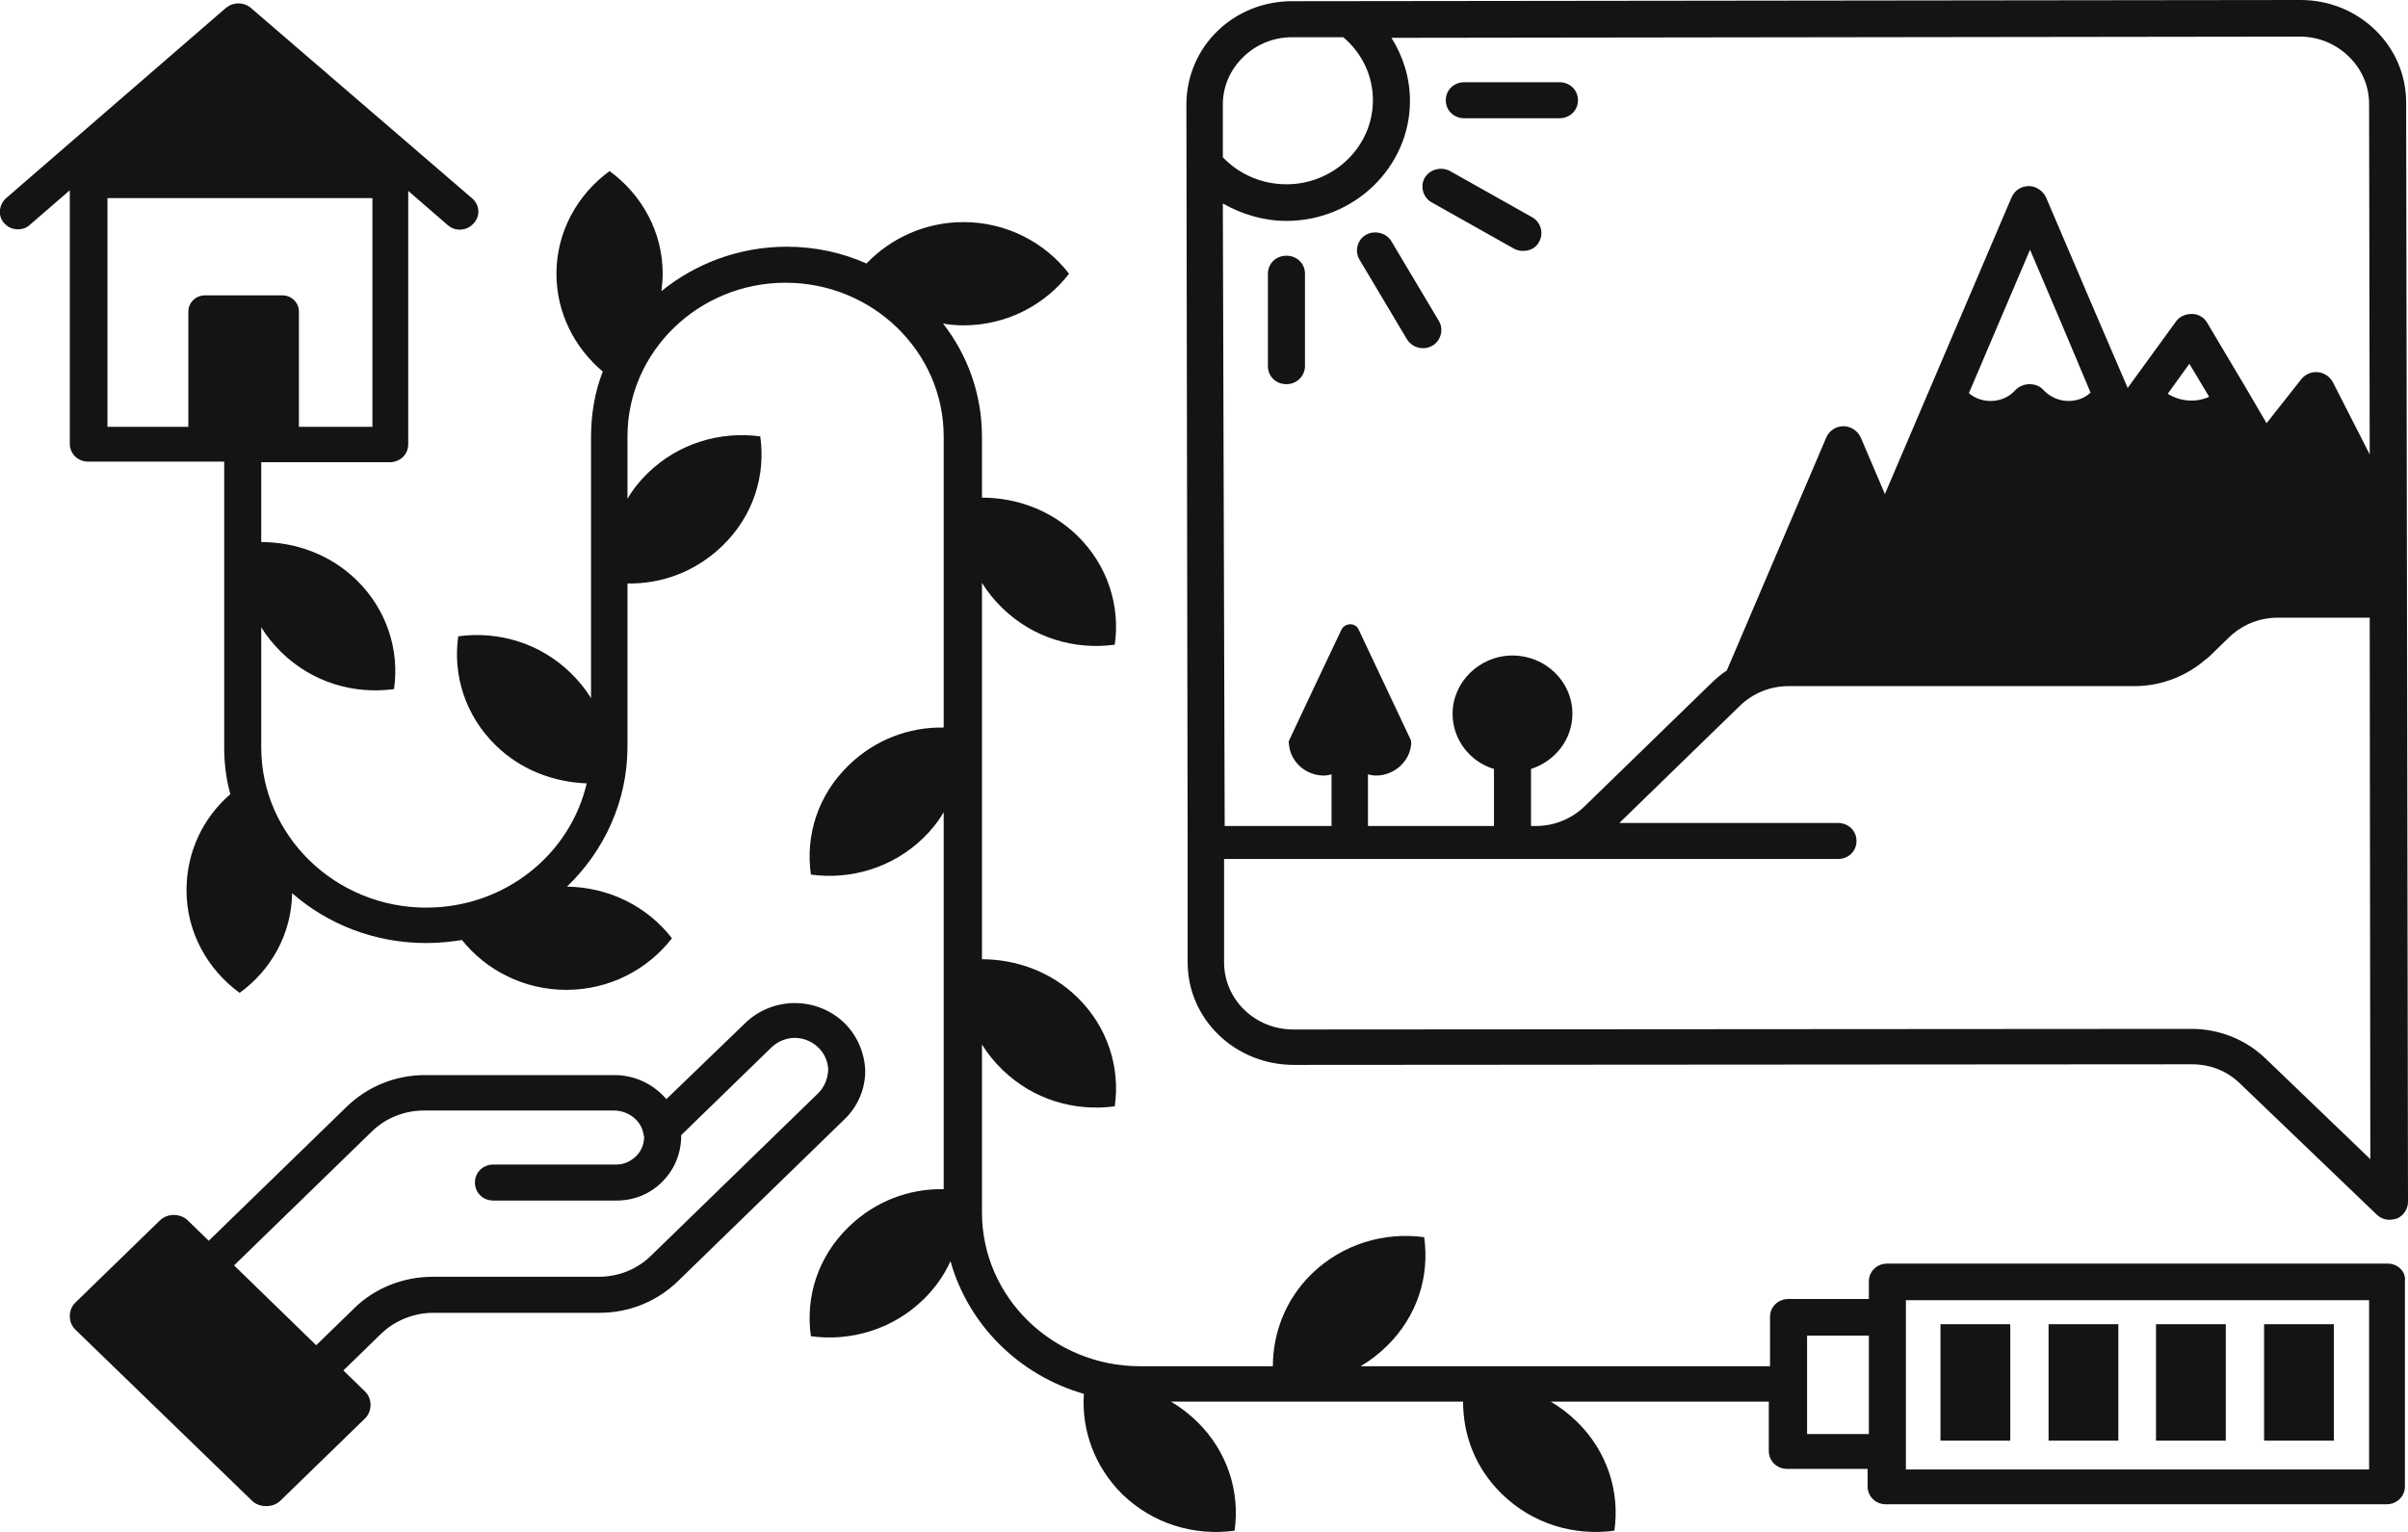 <svg width="286" height="182" viewBox="0 0 286 182" fill="none" xmlns="http://www.w3.org/2000/svg">
<g clip-path="url(#clip0)">
<path d="M100.272 121.524C98.732 120.026 96.605 119.17 94.404 119.17C92.204 119.17 90.076 120.026 88.536 121.524L79.147 130.581C77.68 128.869 75.479 127.728 72.985 127.728H50.466C46.945 127.728 43.645 129.083 41.151 131.508L24.793 147.411L22.299 144.987C21.419 144.131 19.878 144.131 18.998 144.987L8.949 154.757C8.069 155.613 8.069 157.111 8.949 157.966L29.928 178.292C30.368 178.719 30.955 178.933 31.615 178.933C32.275 178.933 32.862 178.719 33.302 178.292L43.351 168.521C44.231 167.665 44.231 166.168 43.351 165.312L40.784 162.816L45.258 158.466C46.872 156.897 49.146 155.969 51.493 155.969H71.225C74.746 155.969 78.047 154.614 80.541 152.19L100.346 132.934C101.886 131.437 102.766 129.368 102.766 127.229C102.693 125.089 101.813 123.021 100.272 121.524ZM97.118 129.939L77.313 149.194C75.626 150.835 73.425 151.69 71.078 151.69H51.346C47.899 151.69 44.451 153.045 42.031 155.47L37.556 159.821L27.8 150.335L44.158 134.432C45.845 132.792 48.046 131.936 50.393 131.936H72.912C74.526 131.936 75.993 133.006 76.36 134.432C76.36 134.503 76.36 134.574 76.433 134.646C76.433 134.788 76.433 134.931 76.506 135.002C76.506 135.858 76.213 136.714 75.553 137.356C74.892 137.998 74.086 138.354 73.205 138.354H58.608C57.361 138.354 56.408 139.281 56.408 140.494C56.408 141.706 57.361 142.633 58.608 142.633H73.205C75.333 142.633 77.24 141.849 78.707 140.351C80.174 138.853 80.907 136.928 80.907 134.931C80.907 134.931 80.907 134.931 80.907 134.86L91.617 124.448C92.35 123.734 93.377 123.306 94.404 123.306C95.431 123.306 96.458 123.734 97.192 124.448C97.925 125.161 98.365 126.159 98.365 127.158C98.292 128.299 97.852 129.226 97.118 129.939ZM268.909 157.324H277.198V171.16H268.909V157.324ZM256.072 157.324H264.361V171.16H256.072V157.324ZM243.309 157.324H251.598V171.16H243.309V157.324ZM230.472 157.324H238.761V171.16H230.472V157.324ZM152.793 45.643C151.546 45.643 150.592 44.715 150.592 43.503V32.52C150.592 31.308 151.546 30.381 152.793 30.381C154.039 30.381 154.993 31.308 154.993 32.52V43.503C154.993 44.644 154.039 45.643 152.793 45.643ZM169.003 41.364C168.27 41.364 167.536 41.007 167.096 40.294L161.448 30.809C160.861 29.81 161.228 28.455 162.255 27.885C163.282 27.314 164.676 27.671 165.262 28.669L170.91 38.154C171.497 39.153 171.131 40.508 170.104 41.078C169.737 41.292 169.37 41.364 169.003 41.364ZM180.886 29.81C180.52 29.81 180.153 29.739 179.786 29.525L170.03 24.034C169.003 23.463 168.637 22.108 169.223 21.11C169.81 20.111 171.204 19.755 172.231 20.325L181.987 25.817C183.014 26.387 183.38 27.742 182.794 28.741C182.427 29.454 181.693 29.81 180.886 29.81ZM185.214 14.049H173.918C172.671 14.049 171.717 13.122 171.717 11.91C171.717 10.697 172.671 9.77 173.918 9.77H185.214C186.461 9.77 187.415 10.697 187.415 11.91C187.415 13.122 186.461 14.049 185.214 14.049ZM283.579 150.121H224.164C222.917 150.121 221.964 151.049 221.964 152.261V154.329H212.428C211.181 154.329 210.227 155.256 210.227 156.469V162.317H161.595C162.695 161.675 163.722 160.89 164.676 159.963C168.343 156.397 169.81 151.619 169.15 146.984C164.455 146.342 159.468 147.768 155.8 151.334C152.719 154.329 151.179 158.323 151.179 162.317H135.408C125.065 162.317 116.63 154.115 116.63 144.06V124.091C117.29 125.161 118.097 126.159 119.051 127.086C122.718 130.652 127.633 132.078 132.401 131.437C133.061 126.872 131.594 122.023 127.926 118.457C124.845 115.462 120.738 113.964 116.63 113.964V69.248C117.29 70.318 118.097 71.317 119.051 72.244C122.718 75.81 127.633 77.236 132.401 76.594C133.061 72.03 131.594 67.18 127.926 63.614C124.845 60.619 120.738 59.121 116.63 59.121V51.919C116.63 46.855 114.943 42.219 112.009 38.44C112.816 38.582 113.622 38.654 114.429 38.654C119.564 38.654 124.112 36.229 126.973 32.52C124.112 28.812 119.564 26.387 114.429 26.387C109.882 26.387 105.774 28.313 102.913 31.308C100.052 30.024 96.825 29.311 93.451 29.311C87.802 29.311 82.594 31.308 78.56 34.589C78.633 33.875 78.707 33.233 78.707 32.52C78.707 27.528 76.213 23.107 72.399 20.325C68.584 23.107 66.09 27.528 66.09 32.52C66.09 37.156 68.218 41.292 71.592 44.145C70.638 46.57 70.198 49.209 70.198 51.919V82.941C69.538 81.871 68.731 80.873 67.777 79.946C64.11 76.38 59.195 74.954 54.427 75.596C53.767 80.16 55.234 85.009 58.902 88.575C61.909 91.499 65.797 92.926 69.684 93.068C67.704 101.555 59.929 107.831 50.613 107.831C39.83 107.831 31.028 99.273 31.028 88.789V74.526C31.688 75.596 32.495 76.594 33.449 77.521C37.116 81.087 42.031 82.513 46.799 81.871C47.459 77.307 45.992 72.458 42.324 68.892C39.243 65.897 35.136 64.399 31.028 64.399V54.914H46.285C47.532 54.914 48.486 53.987 48.486 52.774V22.679L53.18 26.744C54.06 27.528 55.454 27.457 56.261 26.53C57.068 25.674 56.995 24.319 56.041 23.535L29.781 0.927C29.194 0.428 28.387 0.285 27.654 0.499C27.36 0.571 27.14 0.713 26.847 0.927L0.734 23.535C-0.147 24.319 -0.293 25.674 0.513 26.53C0.954 27.029 1.54 27.243 2.127 27.243C2.641 27.243 3.154 27.1 3.594 26.672L8.289 22.607V52.703C8.289 53.915 9.242 54.843 10.489 54.843H26.627V88.718C26.627 90.643 26.847 92.569 27.36 94.352C24.133 97.133 22.152 101.198 22.152 105.763C22.152 110.755 24.646 115.176 28.461 117.958C32.202 115.248 34.622 110.969 34.696 106.119C38.95 109.828 44.525 112.038 50.613 112.038C52.08 112.038 53.474 111.896 54.867 111.682C57.728 115.248 62.203 117.601 67.264 117.601C72.399 117.601 76.946 115.176 79.807 111.468C76.946 107.759 72.399 105.406 67.337 105.335C71.738 101.127 74.526 95.208 74.526 88.718V69.32C78.633 69.391 82.668 67.893 85.822 64.827C89.49 61.261 90.957 56.483 90.296 51.847C85.602 51.205 80.614 52.632 76.946 56.197C75.993 57.125 75.186 58.123 74.526 59.264V51.847C74.526 41.791 82.961 33.59 93.304 33.59C103.647 33.59 112.082 41.791 112.082 51.847V86.436C107.974 86.364 103.94 87.862 100.786 90.929C97.118 94.495 95.651 99.273 96.311 103.908C101.006 104.55 105.994 103.124 109.661 99.558C110.615 98.631 111.422 97.632 112.082 96.491V141.278C107.974 141.207 103.94 142.705 100.786 145.771C97.118 149.337 95.651 154.115 96.311 158.751C101.006 159.393 105.994 157.966 109.661 154.4C111.055 153.045 112.155 151.477 112.889 149.836C115.016 157.396 121.031 163.386 128.733 165.597C128.44 169.876 129.98 174.227 133.281 177.507C136.948 181.073 141.863 182.499 146.631 181.857C147.291 177.293 145.824 172.444 142.156 168.878C141.203 167.951 140.176 167.166 139.076 166.524H173.771C173.771 170.518 175.238 174.44 178.392 177.507C182.06 181.073 186.975 182.499 191.742 181.857C192.403 177.293 190.936 172.444 187.268 168.878C186.314 167.951 185.288 167.166 184.187 166.524H210.081V172.372C210.081 173.585 211.034 174.512 212.281 174.512H221.817V176.58C221.817 177.792 222.77 178.719 224.017 178.719H283.433C284.68 178.719 285.633 177.792 285.633 176.58V152.19C285.78 151.12 284.826 150.121 283.579 150.121ZM24.353 35.088C23.253 35.088 22.372 35.944 22.372 37.013V50.706H12.763V23.535H44.231V50.706H35.502V37.013C35.502 35.944 34.622 35.088 33.522 35.088H24.353ZM214.628 170.375V158.679H221.964V170.375H214.628ZM281.379 174.583H226.365V172.515V156.54V154.472H281.379V174.583ZM285.78 12.195C285.78 8.915 284.46 5.848 282.112 3.566C279.765 1.284 276.611 0 273.237 0L153.453 0.143C150.078 0.143 146.924 1.426 144.577 3.708C142.23 5.991 140.909 9.129 140.909 12.409L141.056 99.915V114.321C141.056 121.096 146.704 126.516 153.673 126.516L260.327 126.444C262.527 126.444 264.508 127.229 266.048 128.727L282.259 144.274C282.699 144.701 283.213 144.915 283.799 144.915C284.093 144.915 284.386 144.844 284.68 144.773C285.487 144.416 286 143.632 286 142.776L285.78 12.195ZM145.237 12.409C145.237 10.27 146.117 8.273 147.658 6.775C149.198 5.277 151.252 4.422 153.453 4.422H159.541C161.815 6.347 163.062 9.057 163.062 11.91C163.062 17.401 158.441 21.894 152.793 21.894C149.932 21.894 147.218 20.753 145.237 18.685V12.409ZM145.237 24.176C147.511 25.46 150.078 26.244 152.793 26.244C160.861 26.244 167.463 19.826 167.463 11.981C167.463 9.271 166.656 6.704 165.262 4.493L273.163 4.35C275.364 4.35 277.418 5.206 278.958 6.704C280.499 8.201 281.379 10.198 281.379 12.338L281.452 53.987L277.051 45.357C276.684 44.715 276.024 44.288 275.291 44.216C274.557 44.145 273.824 44.43 273.31 45.072L269.202 50.278L266.782 46.142L262.161 38.368C261.794 37.727 261.134 37.299 260.327 37.299C259.593 37.299 258.86 37.584 258.42 38.226L252.771 45.999C252.771 45.999 252.771 46.071 252.698 46.071L248.957 37.37L243.016 23.463C242.649 22.679 241.842 22.108 240.962 22.108C240.082 22.108 239.275 22.607 238.908 23.463L229.079 46.498L223.871 58.694L221.01 51.99C220.643 51.205 219.836 50.635 218.956 50.635C218.076 50.635 217.269 51.134 216.902 51.99L205.093 79.661C204.432 80.089 203.846 80.588 203.259 81.158L188.222 95.778C186.681 97.276 184.627 98.132 182.427 98.132H181.84V91.357C184.701 90.43 186.755 87.862 186.755 84.796C186.755 80.944 183.527 77.878 179.639 77.878C175.752 77.878 172.524 81.016 172.524 84.796C172.524 87.862 174.578 90.501 177.439 91.357V98.132H162.475V91.998C162.768 92.07 163.062 92.141 163.429 92.141C165.629 92.141 167.463 90.43 167.61 88.361C167.61 88.219 167.61 88.005 167.536 87.862L161.375 74.811C161.008 73.955 159.761 73.955 159.321 74.811C157.487 78.662 153.819 86.436 153.159 87.862C153.086 88.005 153.013 88.219 153.086 88.361C153.233 90.501 155.066 92.141 157.267 92.141C157.56 92.141 157.854 92.07 158.147 91.998V98.132H151.766H145.457L145.237 24.176ZM257.466 46.784L260.033 43.218L262.381 47.14C260.84 47.853 258.933 47.711 257.466 46.784ZM245.656 47.639C244.556 47.639 243.456 47.14 242.722 46.356C242.282 45.857 241.695 45.643 241.035 45.643C240.375 45.643 239.788 45.928 239.348 46.356C238.614 47.212 237.514 47.639 236.414 47.639C235.46 47.639 234.507 47.283 233.847 46.712L241.108 29.668L244.996 38.796L248.297 46.641C247.637 47.283 246.683 47.639 245.656 47.639ZM269.129 125.803C266.782 123.52 263.628 122.237 260.253 122.237L153.599 122.308C149.052 122.308 145.384 118.742 145.384 114.321V102.054H151.692H182.72H218.296C219.543 102.054 220.497 101.127 220.497 99.915C220.497 98.702 219.543 97.775 218.296 97.775H192.329L206.633 83.868C208.173 82.371 210.227 81.515 212.428 81.515H253.505C256.439 81.515 259.226 80.516 261.5 78.734C261.794 78.448 262.161 78.234 262.454 77.949L264.728 75.738C266.268 74.241 268.322 73.385 270.523 73.385H281.452L281.525 137.712L269.129 125.803Z" fill="#141413"/>
</g>
<defs>
<clipPath id="clip0">
<rect width="286" height="182" fill="white"/>
</clipPath>
</defs>
</svg>
